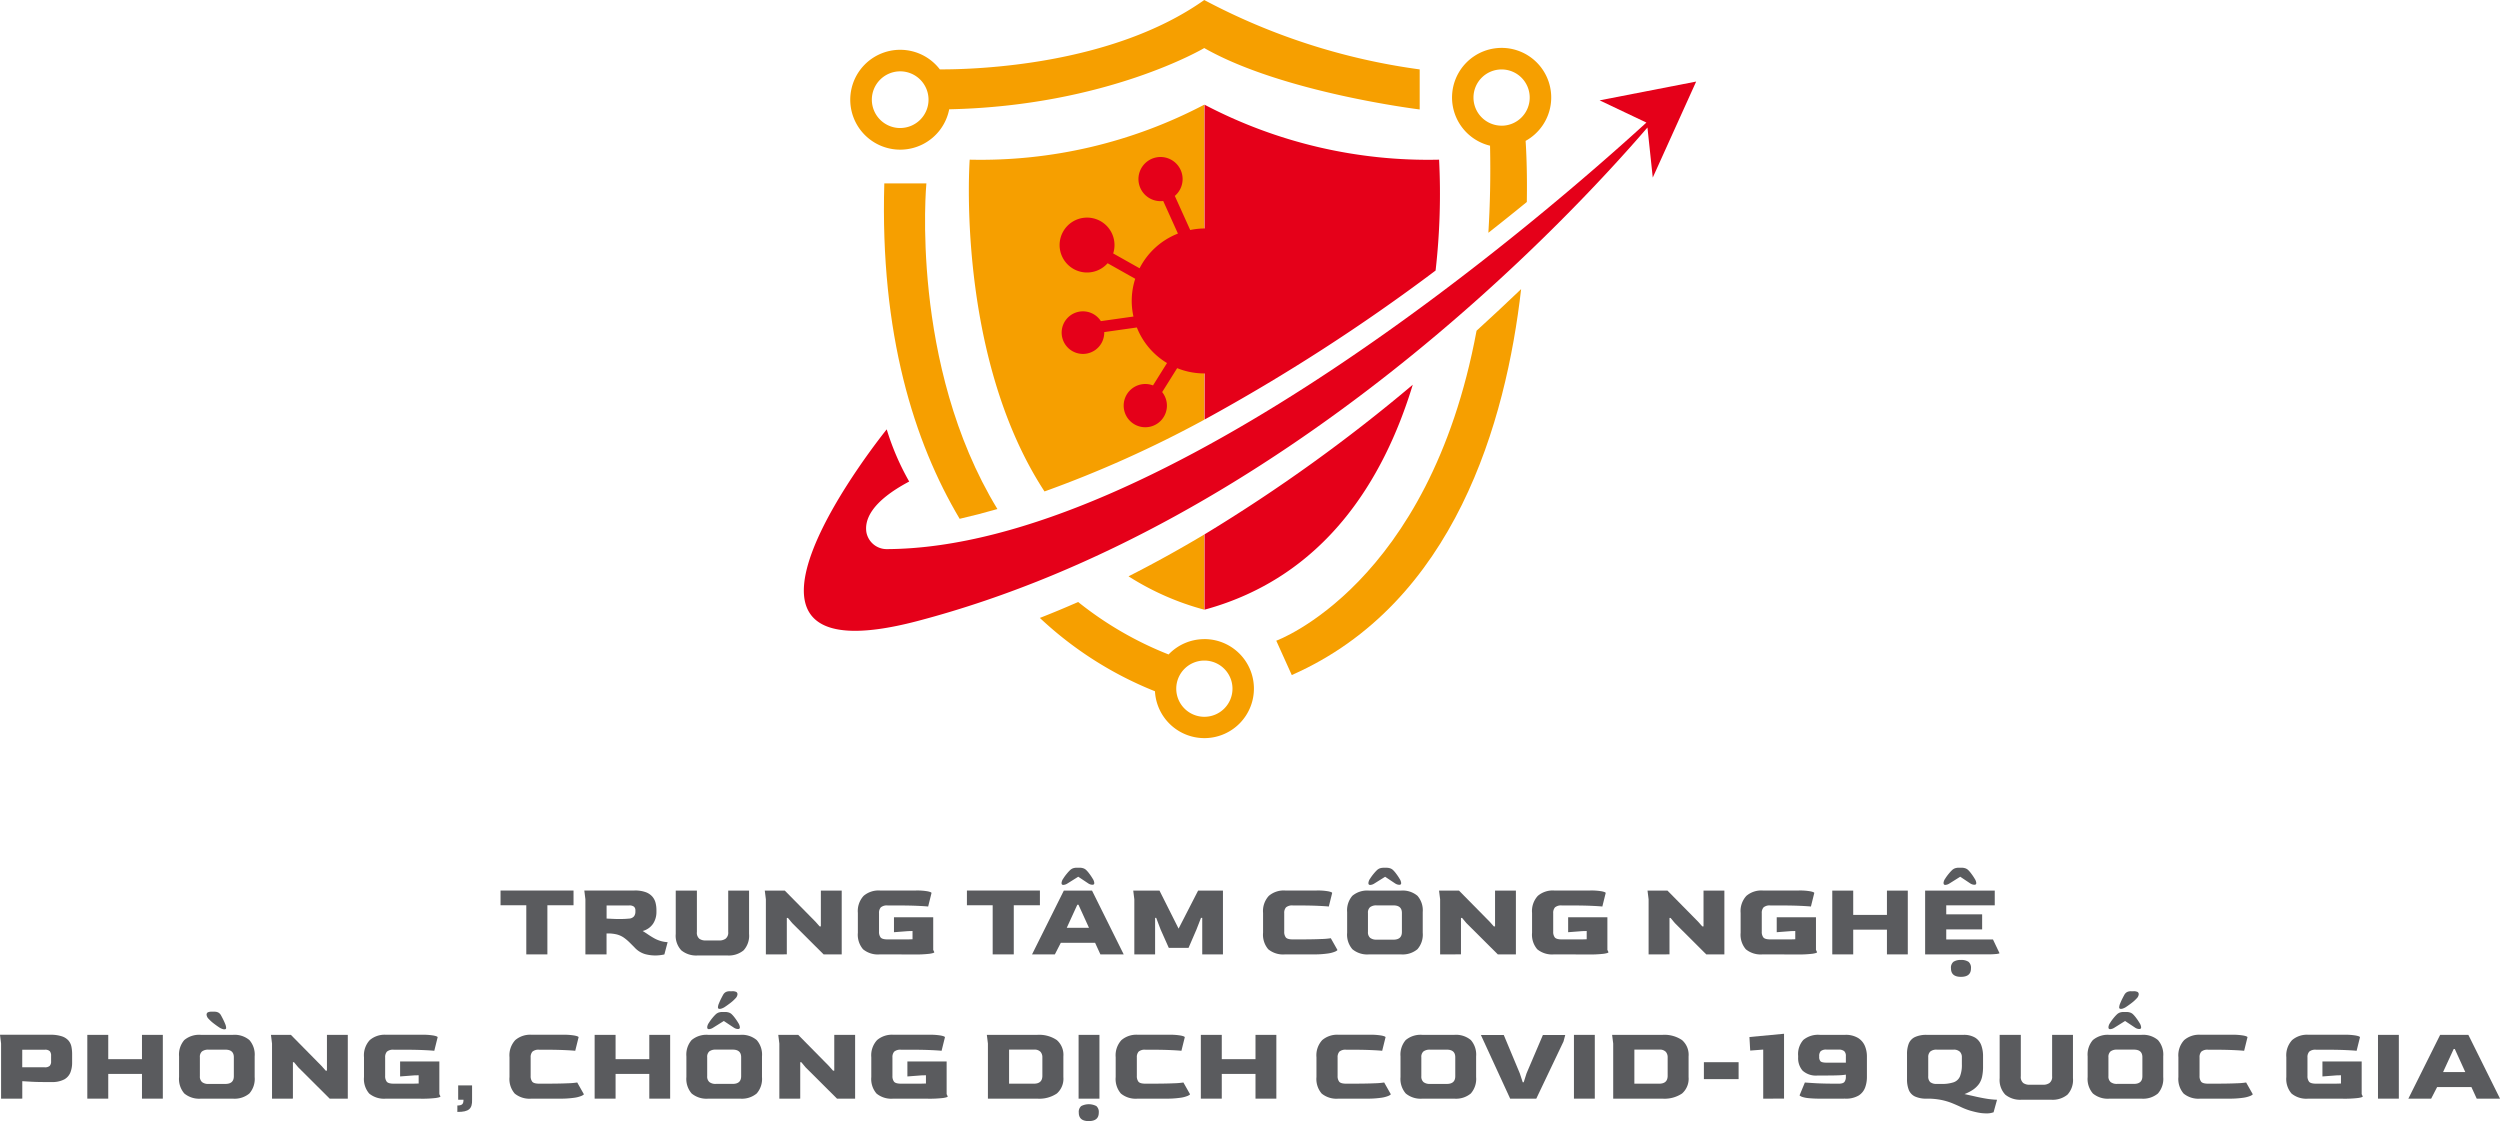 <svg xmlns="http://www.w3.org/2000/svg" width="203.835" height="91.408" viewBox="0 0 203.835 91.408"><g transform="translate(65.541 0)"><g transform="translate(38.518 3.915)"><path d="M1621.637,216.438a4.043,4.043,0,1,0-2.9.392c.055,2.516,0,4.877-.136,7.1q1.593-1.252,3.135-2.51C1621.779,218.862,1621.679,217.057,1621.637,216.438Zm-1.958-1.241a2.292,2.292,0,1,1,2.292-2.292A2.292,2.292,0,0,1,1619.679,215.2Z" transform="translate(-1601.307 -208.866)" fill="#f69f00"/><path d="M1448.094,467.3l1.264,2.8c13.291-5.852,17.468-20.683,18.7-31.466q-1.776,1.7-3.633,3.392C1460.567,462.787,1448.094,467.3,1448.094,467.3Z" transform="translate(-1448.094 -418.976)" fill="#f69f00"/></g><g transform="translate(13.453 8.536)"><path d="M1174.254,262.889a39.211,39.211,0,0,1-19.125,4.483s-1.167,15.92,6.1,27.051a93.657,93.657,0,0,0,13.027-5.849Z" transform="translate(-1155.06 -262.889)" fill="#f69f00"/><path d="M1313.448,678.713v-6.13q-3.039,1.817-6.174,3.41A22.144,22.144,0,0,0,1313.448,678.713Z" transform="translate(-1294.254 -637.539)" fill="#f69f00"/></g><path d="M1070.847,163.1c-7.513,5.325-18.6,5.665-21.557,5.656a4.071,4.071,0,1,0,.762,3.253c12.857-.272,20.795-4.994,20.795-4.994,6.379,3.642,17.566,5.007,17.566,5.007v-3.265A52.307,52.307,0,0,1,1070.847,163.1Zm-24.792,10.437a2.311,2.311,0,1,1,2.312-2.311A2.311,2.311,0,0,1,1046.055,173.535Z" transform="translate(-1038.201 -163.098)" fill="#f69f00"/><g transform="translate(6.529 14.951)"><path d="M1236.158,739.938a4.026,4.026,0,0,0-2.917,1.25,28.565,28.565,0,0,1-7.376-4.279c-1.033.459-2.074.89-3.12,1.3a29.866,29.866,0,0,0,9.385,5.98,4.037,4.037,0,1,0,4.029-4.254Zm0,6.332a2.292,2.292,0,1,1,2.292-2.292A2.292,2.292,0,0,1,1236.158,746.27Z" transform="translate(-1210.031 -702.778)" fill="#f69f00"/><path d="M1083.373,364.441c-7.185-11.8-5.79-26.553-5.79-26.553h-3.431c-.356,12.283,2.429,21.1,6.144,27.35Q1081.83,364.886,1083.373,364.441Z" transform="translate(-1074.121 -337.888)" fill="#f69f00"/></g><path d="M1070.541,240.845l-7.872,1.532,3.815,1.812c-7.928,7.241-39.427,34.664-61.916,34.778a1.683,1.683,0,0,1-1.682-1.38c-.155-1.007.387-2.484,3.49-4.131a20.854,20.854,0,0,1-1.832-4.254s-16.765,20.7,2.517,15.626c29.869-7.853,53.076-32.761,59.508-40.237l.433,4.082Z" transform="translate(-997.787 -234.195)" fill="#e50019"/><path d="M1379.718,548.17c9.776-2.663,14.609-10.555,16.977-18.341a134.05,134.05,0,0,1-16.977,12.2Z" transform="translate(-1347.048 -498.46)" fill="#e50019"/><path d="M1272.919,267.372a39.215,39.215,0,0,1-19.125-4.483v10.093h-.023a5.879,5.879,0,0,0-1.144.125l-1.256-2.78a1.8,1.8,0,1,0-1.324.42,1.818,1.818,0,0,0,.378-.007l1.2,2.658a5.927,5.927,0,0,0-3.126,2.829l-2.152-1.211a2.238,2.238,0,1,0-.455.8l2.251,1.267a5.856,5.856,0,0,0-.144,3.078l-2.657.375a1.736,1.736,0,1,0,.275.932c0-.013,0-.026,0-.039l2.66-.376a5.921,5.921,0,0,0,2.458,2.9l-1.142,1.825a1.763,1.763,0,1,0,.747.544l1.223-1.953a5.888,5.888,0,0,0,2.213.432h.023v3.758a155.376,155.376,0,0,0,18.834-12.148A55.161,55.161,0,0,0,1272.919,267.372Z" transform="translate(-1221.125 -254.353)" fill="#e50019"/></g><g transform="translate(0 70.749)"><g transform="translate(40.806 0)"><path d="M710.724,1017.13v-4.006h-2.1v-1.2h5.951v1.2h-2.131v4.006Z" transform="translate(-708.619 -1010.064)" fill="#5a5b5e"/><path d="M794.275,1017.218a3.21,3.21,0,0,1-.787-.111,1.881,1.881,0,0,1-.858-.544l-.371-.371a3.741,3.741,0,0,0-.509-.433,1.79,1.79,0,0,0-.553-.252,3.018,3.018,0,0,0-.778-.084h-.071v1.707h-1.724v-4.493l-.089-.716h4.094a2.548,2.548,0,0,1,.915.137,1.32,1.32,0,0,1,.54.363,1.252,1.252,0,0,1,.261.508,2.383,2.383,0,0,1,.071.575v.168a1.723,1.723,0,0,1-.27.951,1.472,1.472,0,0,1-.853.6q.221.133.42.27t.456.287a2.6,2.6,0,0,0,.544.243,2.382,2.382,0,0,0,.42.093c.112.012.177.018.195.018l-.265,1q-.106.026-.323.057A3.288,3.288,0,0,1,794.275,1017.218Zm-2.9-2.971q.221,0,.429-.009t.376-.026a.561.561,0,0,0,.411-.19.63.63,0,0,0,.11-.376v-.1a.4.4,0,0,0-.11-.3.584.584,0,0,0-.4-.106h-1.839v1.07c.147.006.31.013.486.022S791.192,1014.247,791.375,1014.247Z" transform="translate(-781.7 -1010.064)" fill="#5a5b5e"/><path d="M877.483,1017.313a1.923,1.923,0,0,1-1.34-.416,1.741,1.741,0,0,1-.456-1.344v-3.529h1.725v3.369a.638.638,0,0,0,.2.557.858.858,0,0,0,.5.141h1.141a.85.85,0,0,0,.5-.146.626.626,0,0,0,.212-.553v-3.369h1.7v3.529a1.763,1.763,0,0,1-.447,1.344,1.9,1.9,0,0,1-1.34.416Z" transform="translate(-861.397 -1010.159)" fill="#5a5b5e"/><path d="M960.656,1017.225v-4.492l-.089-.708H962.2l2.494,2.529.345.389h.1v-2.919h1.7v5.2h-1.477l-2.565-2.556-.345-.416h-.089v2.971Z" transform="translate(-939.017 -1010.159)" fill="#5a5b5e"/><path d="M1051.067,1017.13a1.9,1.9,0,0,1-1.37-.416,1.819,1.819,0,0,1-.425-1.344v-1.618a1.826,1.826,0,0,1,.469-1.393,1.87,1.87,0,0,1,1.326-.438h2.954a4.93,4.93,0,0,1,.933.066q.323.066.323.137l-.274,1.105q-.221-.027-.862-.057t-1.614-.031h-.822a.77.77,0,0,0-.562.155.668.668,0,0,0-.146.473v1.512a.74.74,0,0,0,.128.464q.128.164.579.164h.716q.407,0,.734,0t.575-.013v-.672l-.354.009-1.159.089v-1.22h3.2v2.662l.088.186q0,.071-.372.128a9.365,9.365,0,0,1-1.256.058Z" transform="translate(-1020.133 -1010.064)" fill="#5a5b5e"/><path d="M1155.277,1017.13v-4.006h-2.1v-1.2h5.951v1.2h-2.131v4.006Z" transform="translate(-1115.146 -1010.064)" fill="#5a5b5e"/><path d="M1215.308,997.276l2.591-5.2h2.3l2.582,5.2h-1.9l-.433-.947h-2.794l-.486.947Zm2.405-5.819a.719.719,0,0,1,.137-.358,3.75,3.75,0,0,1,.305-.416,3.137,3.137,0,0,1,.265-.287.716.716,0,0,1,.221-.137.973.973,0,0,1,.345-.049h.177a.945.945,0,0,1,.345.053.628.628,0,0,1,.212.133,2.3,2.3,0,0,1,.252.292,4.385,4.385,0,0,1,.283.42.746.746,0,0,1,.128.349c0,.1-.056.148-.168.141a.64.64,0,0,1-.318-.106l-.822-.548-.876.548a.692.692,0,0,1-.336.119C1217.764,991.615,1217.713,991.563,1217.713,991.457Zm.425,3.652h1.813l-.858-1.884H1219Z" transform="translate(-1171.967 -990.21)" fill="#5a5b5e"/><path d="M1311.855,1017.225v-4.492l-.088-.708h2.14l1.557,3.1,1.591-3.1h2.026v5.2h-1.689v-2.98h-.1l-.371.955-.646,1.495h-1.609L1314,1015.2l-.362-.955h-.089v2.98Z" transform="translate(-1260.175 -1010.159)" fill="#5a5b5e"/><path d="M1437.312,1017.13a1.9,1.9,0,0,1-1.371-.416,1.819,1.819,0,0,1-.425-1.344v-1.618a1.827,1.827,0,0,1,.469-1.393,1.87,1.87,0,0,1,1.327-.438h2.583a4.926,4.926,0,0,1,.932.066q.323.066.323.137l-.274,1.105q-.221-.027-.862-.057t-1.614-.031h-.451a.77.77,0,0,0-.562.155.669.669,0,0,0-.146.473v1.512a.738.738,0,0,0,.128.464q.128.164.579.164h.363q1.264,0,1.928-.031a5.945,5.945,0,0,0,.8-.066l.54.955c0,.03-.061.074-.182.133a2.4,2.4,0,0,1-.61.159,7.694,7.694,0,0,1-1.189.071Z" transform="translate(-1373.339 -1010.064)" fill="#5a5b5e"/><path d="M1517.437,997.276a1.894,1.894,0,0,1-1.366-.42,1.809,1.809,0,0,1-.429-1.34v-1.689a1.812,1.812,0,0,1,.424-1.327,1.881,1.881,0,0,1,1.371-.424h2.582a1.869,1.869,0,0,1,1.357.424,1.8,1.8,0,0,1,.429,1.327v1.689a1.8,1.8,0,0,1-.433,1.34,1.886,1.886,0,0,1-1.353.42Zm.609-1.2h1.371q.69,0,.69-.628V993.9q0-.619-.69-.619h-1.371a.836.836,0,0,0-.53.142.577.577,0,0,0-.177.478v1.548a.592.592,0,0,0,.177.477A.8.8,0,0,0,1518.046,996.073Zm-.671-4.616a.723.723,0,0,1,.137-.358,3.733,3.733,0,0,1,.305-.416,3.17,3.17,0,0,1,.265-.287.713.713,0,0,1,.221-.137.976.976,0,0,1,.345-.049h.177a.943.943,0,0,1,.345.053.63.63,0,0,1,.213.133,2.31,2.31,0,0,1,.252.292,4.479,4.479,0,0,1,.283.42.749.749,0,0,1,.129.349c0,.1-.056.148-.168.141a.64.64,0,0,1-.318-.106l-.822-.548-.876.548a.693.693,0,0,1-.336.119C1517.424,991.615,1517.375,991.563,1517.375,991.457Z" transform="translate(-1446.61 -990.21)" fill="#5a5b5e"/><path d="M1603.3,1017.225v-4.492l-.088-.708h1.627l2.494,2.529.345.389h.1v-2.919h1.7v5.2h-1.476l-2.565-2.556-.345-.416H1605v2.971Z" transform="translate(-1526.687 -1010.159)" fill="#5a5b5e"/><path d="M1693.707,1017.13a1.907,1.907,0,0,1-1.371-.416,1.821,1.821,0,0,1-.424-1.344v-1.618a1.827,1.827,0,0,1,.469-1.393,1.87,1.87,0,0,1,1.326-.438h2.954a4.927,4.927,0,0,1,.932.066q.323.066.323.137l-.274,1.105q-.221-.027-.862-.057t-1.614-.031h-.822a.77.77,0,0,0-.562.155.67.67,0,0,0-.146.473v1.512a.738.738,0,0,0,.128.464q.128.164.579.164h.716q.407,0,.734,0t.574-.013v-.672l-.354.009-1.159.089v-1.22h3.2v2.662l.088.186q0,.071-.371.128a9.369,9.369,0,0,1-1.255.058Z" transform="translate(-1607.803 -1010.064)" fill="#5a5b5e"/><path d="M1802.1,1017.225v-4.492l-.088-.708h1.627l2.494,2.529.345.389h.1v-2.919h1.7v5.2H1806.8l-2.564-2.556-.345-.416h-.088v2.971Z" transform="translate(-1708.489 -1010.159)" fill="#5a5b5e"/><path d="M1892.515,1017.13a1.905,1.905,0,0,1-1.371-.416,1.82,1.82,0,0,1-.425-1.344v-1.618a1.826,1.826,0,0,1,.469-1.393,1.871,1.871,0,0,1,1.326-.438h2.954a4.934,4.934,0,0,1,.933.066q.323.066.323.137l-.274,1.105q-.221-.027-.863-.057t-1.614-.031h-.822a.77.77,0,0,0-.562.155.668.668,0,0,0-.146.473v1.512a.737.737,0,0,0,.128.464q.128.164.579.164h.716q.407,0,.734,0t.574-.013v-.672l-.354.009-1.158.089v-1.22h3.2v2.662l.089.186q0,.071-.372.128a9.377,9.377,0,0,1-1.256.058Z" transform="translate(-1789.605 -1010.064)" fill="#5a5b5e"/><path d="M1978.082,1017.225v-5.2h1.707v1.981h2.75v-1.981h1.7v5.2h-1.7v-2.016h-2.75v2.016Z" transform="translate(-1869.495 -1010.159)" fill="#5a5b5e"/><path d="M2066.578,997.276v-5.2h5.677v1.2H2068.3v.734h2.927v1.229H2068.3v.822h3.811l.531,1.114c0,.024-.08.046-.239.067a7.324,7.324,0,0,1-.822.031Zm1.5-5.819a.719.719,0,0,1,.137-.358,3.659,3.659,0,0,1,.305-.416,3.122,3.122,0,0,1,.265-.287.722.722,0,0,1,.221-.137.98.98,0,0,1,.345-.049h.177a.945.945,0,0,1,.345.053.644.644,0,0,1,.213.133,2.31,2.31,0,0,1,.251.292,4.277,4.277,0,0,1,.283.42.747.747,0,0,1,.129.349c0,.1-.057.148-.168.141a.64.64,0,0,1-.319-.106l-.822-.548-.875.548a.693.693,0,0,1-.336.119Q2068.081,991.616,2068.081,991.457Zm1.42,7.65q-.812,0-.812-.692a.618.618,0,0,1,.2-.534,1.029,1.029,0,0,1,.607-.149,1.043,1.043,0,0,1,.623.149.633.633,0,0,1,.2.534Q2070.321,999.107,2069.5,999.107Z" transform="translate(-1950.421 -990.21)" fill="#5a5b5e"/></g><g transform="translate(0 10.073)"><path d="M231.661,1154.638v-4.492l-.088-.717h4.095a2.882,2.882,0,0,1,.951.129,1.217,1.217,0,0,1,.539.345,1.114,1.114,0,0,1,.239.5,3.094,3.094,0,0,1,.057.606v.7a2.175,2.175,0,0,1-.137.783,1.133,1.133,0,0,1-.5.575,2.1,2.1,0,0,1-1.057.217h-.61q-.557,0-1.039-.027t-.721-.044v1.424Zm1.725-2.556h1.831a.569.569,0,0,0,.407-.115.51.51,0,0,0,.115-.371v-.451a.555.555,0,0,0-.106-.376.535.535,0,0,0-.407-.12h-1.839Z" transform="translate(-231.573 -1145.883)" fill="#5a5b5e"/><path d="M314.8,1154.733v-5.2h1.707v1.981h2.75v-1.981h1.7v5.2h-1.7v-2.016h-2.75v2.016Z" transform="translate(-307.681 -1145.978)" fill="#5a5b5e"/><path d="M404.058,1134.5a1.9,1.9,0,0,1-1.366-.42,1.81,1.81,0,0,1-.429-1.34v-1.689a1.811,1.811,0,0,1,.424-1.327,1.88,1.88,0,0,1,1.371-.424h2.582a1.869,1.869,0,0,1,1.358.424,1.8,1.8,0,0,1,.429,1.327v1.689a1.8,1.8,0,0,1-.433,1.34,1.883,1.883,0,0,1-1.353.42Zm.61-1.2h1.371q.69,0,.69-.628v-1.547q0-.619-.69-.619h-1.371a.842.842,0,0,0-.531.141.578.578,0,0,0-.177.478v1.547a.592.592,0,0,0,.177.478A.8.8,0,0,0,404.668,1133.3Zm1.433-4.581a.947.947,0,0,0-.084-.323q-.084-.208-.19-.415t-.168-.314a.555.555,0,0,0-.2-.19.688.688,0,0,0-.332-.066h-.186a.7.7,0,0,0-.341.057.215.215,0,0,0-.093.2.539.539,0,0,0,.172.332,3.089,3.089,0,0,0,.416.376q.243.186.473.336a1.067,1.067,0,0,0,.225.106.42.42,0,0,0,.217.026A.109.109,0,0,0,406.1,1128.717Z" transform="translate(-387.663 -1125.745)" fill="#5a5b5e"/><path d="M489.918,1154.733v-4.492l-.088-.708h1.627l2.494,2.529.345.389h.1v-2.918h1.7v5.2h-1.477l-2.565-2.556-.345-.416h-.088v2.971Z" transform="translate(-467.739 -1145.978)" fill="#5a5b5e"/><path d="M580.33,1154.638a1.905,1.905,0,0,1-1.371-.416,1.819,1.819,0,0,1-.424-1.344v-1.619a1.826,1.826,0,0,1,.469-1.393,1.87,1.87,0,0,1,1.326-.438h2.954a4.951,4.951,0,0,1,.933.067q.323.066.323.137l-.274,1.105q-.221-.027-.862-.057t-1.614-.031h-.822a.771.771,0,0,0-.562.155.669.669,0,0,0-.146.473v1.512a.737.737,0,0,0,.128.464q.128.164.579.164h.716q.407,0,.734,0c.218,0,.41-.007.575-.014v-.672l-.354.009-1.159.088v-1.22h3.2v2.662l.089.186q0,.071-.372.128a9.37,9.37,0,0,1-1.256.058Z" transform="translate(-548.857 -1145.883)" fill="#5a5b5e"/><g transform="translate(41.541)"><path d="M719.007,1154.638a1.906,1.906,0,0,1-1.371-.416,1.819,1.819,0,0,1-.424-1.344v-1.619a1.827,1.827,0,0,1,.469-1.393,1.87,1.87,0,0,1,1.327-.438h2.582a4.95,4.95,0,0,1,.933.067q.323.066.323.137l-.274,1.105q-.221-.027-.862-.057t-1.614-.031h-.451a.771.771,0,0,0-.562.155.669.669,0,0,0-.146.473v1.512a.736.736,0,0,0,.128.464q.128.164.579.164h.363q1.265,0,1.928-.031a5.893,5.893,0,0,0,.8-.066l.54.955c0,.03-.061.074-.181.133a2.412,2.412,0,0,1-.61.159,7.682,7.682,0,0,1-1.189.071Z" transform="translate(-717.212 -1145.883)" fill="#5a5b5e"/><path d="M798.371,1154.733v-5.2h1.707v1.981h2.75v-1.981h1.7v5.2h-1.7v-2.016h-2.75v2.016Z" transform="translate(-791.429 -1145.978)" fill="#5a5b5e"/><path d="M887.629,1116.727a1.9,1.9,0,0,1-1.367-.42,1.809,1.809,0,0,1-.429-1.34v-1.689a1.809,1.809,0,0,1,.425-1.326,1.878,1.878,0,0,1,1.371-.425h2.582a1.868,1.868,0,0,1,1.357.425,1.8,1.8,0,0,1,.429,1.326v1.689a1.8,1.8,0,0,1-.433,1.34,1.884,1.884,0,0,1-1.353.42Zm-.1-5.819a.725.725,0,0,1,.137-.359,3.83,3.83,0,0,1,.3-.415,3.194,3.194,0,0,1,.265-.287.713.713,0,0,1,.221-.137.97.97,0,0,1,.345-.049h.177a.932.932,0,0,1,.345.053.616.616,0,0,1,.212.133,2.316,2.316,0,0,1,.252.292,4.37,4.37,0,0,1,.283.42.75.75,0,0,1,.128.349c0,.1-.056.148-.168.141a.635.635,0,0,1-.318-.106l-.822-.548-.876.548a.7.7,0,0,1-.336.119Q887.532,1111.067,887.532,1110.908Zm.708,4.616h1.371q.69,0,.69-.628v-1.547q0-.62-.69-.619h-1.371a.841.841,0,0,0-.531.141.579.579,0,0,0-.177.478v1.547a.593.593,0,0,0,.177.477A.8.8,0,0,0,888.239,1115.524Zm.168-6.244a.933.933,0,0,1,.084-.323q.084-.208.19-.416t.168-.314a.561.561,0,0,1,.2-.191.7.7,0,0,1,.332-.066h.185a.707.707,0,0,1,.341.058.215.215,0,0,1,.093.2.537.537,0,0,1-.173.331,3.055,3.055,0,0,1-.416.376q-.243.185-.473.336a1.071,1.071,0,0,1-.226.106.425.425,0,0,1-.217.027A.109.109,0,0,1,888.408,1109.281Z" transform="translate(-871.41 -1107.972)" fill="#5a5b5e"/><path d="M973.49,1154.733v-4.492l-.088-.708h1.627l2.494,2.529.345.389h.1v-2.918h1.7v5.2h-1.477l-2.565-2.556-.345-.416h-.088v2.971Z" transform="translate(-951.488 -1145.978)" fill="#5a5b5e"/><path d="M1063.9,1154.638a1.9,1.9,0,0,1-1.371-.416,1.818,1.818,0,0,1-.425-1.344v-1.619a1.826,1.826,0,0,1,.469-1.393,1.869,1.869,0,0,1,1.326-.438h2.954a4.949,4.949,0,0,1,.933.067q.323.066.323.137l-.274,1.105q-.221-.027-.862-.057t-1.614-.031h-.823a.771.771,0,0,0-.562.155.669.669,0,0,0-.146.473v1.512a.736.736,0,0,0,.128.464q.128.164.579.164h.716q.406,0,.734,0c.218,0,.409-.007.575-.014v-.672l-.354.009-1.159.088v-1.22h3.2v2.662l.089.186q0,.071-.372.128a9.367,9.367,0,0,1-1.256.058Z" transform="translate(-1032.605 -1145.883)" fill="#5a5b5e"/><path d="M1172.3,1154.733v-4.492l-.088-.708h4.1a2.554,2.554,0,0,1,1.605.424,1.592,1.592,0,0,1,.535,1.327v1.689a1.605,1.605,0,0,1-.531,1.34,2.568,2.568,0,0,1-1.61.42Zm1.725-1.22h2.025q.681,0,.69-.628v-1.53a.664.664,0,0,0-.151-.438.672.672,0,0,0-.539-.181h-2.025Z" transform="translate(-1133.292 -1145.978)" fill="#5a5b5e"/><path d="M1259.676,1154.733v-5.2h1.7v5.2Zm.828,1.831q-.813,0-.812-.692a.619.619,0,0,1,.2-.535,1.346,1.346,0,0,1,1.23,0,.631.631,0,0,1,.2.535Q1261.323,1156.564,1260.5,1156.564Z" transform="translate(-1213.275 -1145.978)" fill="#5a5b5e"/><path d="M1296.828,1154.638a1.9,1.9,0,0,1-1.371-.416,1.819,1.819,0,0,1-.425-1.344v-1.619a1.828,1.828,0,0,1,.469-1.393,1.87,1.87,0,0,1,1.327-.438h2.582a4.953,4.953,0,0,1,.933.067q.322.066.323.137l-.274,1.105q-.221-.027-.862-.057t-1.614-.031h-.451a.772.772,0,0,0-.562.155.669.669,0,0,0-.146.473v1.512a.736.736,0,0,0,.128.464q.128.164.579.164h.362q1.265,0,1.928-.031a5.908,5.908,0,0,0,.8-.066l.539.955c0,.03-.06.074-.181.133a2.412,2.412,0,0,1-.61.159,7.682,7.682,0,0,1-1.189.071Z" transform="translate(-1245.607 -1145.883)" fill="#5a5b5e"/><path d="M1376.192,1154.733v-5.2h1.707v1.981h2.75v-1.981h1.7v5.2h-1.7v-2.016h-2.75v2.016Z" transform="translate(-1319.824 -1145.978)" fill="#5a5b5e"/><path d="M1488.193,1154.638a1.906,1.906,0,0,1-1.371-.416,1.821,1.821,0,0,1-.424-1.344v-1.619a1.826,1.826,0,0,1,.469-1.393,1.87,1.87,0,0,1,1.326-.438h2.582a4.951,4.951,0,0,1,.933.067c.215.044.323.09.323.137l-.274,1.105q-.221-.027-.862-.057t-1.614-.031h-.451a.771.771,0,0,0-.562.155.67.67,0,0,0-.146.473v1.512a.738.738,0,0,0,.128.464q.128.164.579.164h.363q1.265,0,1.928-.031a5.913,5.913,0,0,0,.8-.066l.539.955c0,.03-.06.074-.181.133a2.413,2.413,0,0,1-.611.159,7.68,7.68,0,0,1-1.189.071Z" transform="translate(-1420.603 -1145.883)" fill="#5a5b5e"/><path d="M1568.317,1154.733a1.9,1.9,0,0,1-1.366-.42,1.81,1.81,0,0,1-.429-1.34v-1.689a1.812,1.812,0,0,1,.424-1.327,1.883,1.883,0,0,1,1.371-.424h2.583a1.872,1.872,0,0,1,1.358.424,1.8,1.8,0,0,1,.429,1.327v1.689a1.8,1.8,0,0,1-.433,1.34,1.885,1.885,0,0,1-1.353.42Zm.61-1.2h1.37q.69,0,.69-.628v-1.547q0-.619-.69-.619h-1.37a.838.838,0,0,0-.53.142.576.576,0,0,0-.177.478v1.547a.592.592,0,0,0,.177.477A.8.8,0,0,0,1568.927,1153.53Z" transform="translate(-1493.874 -1145.978)" fill="#5a5b5e"/><path d="M1645.522,1154.828l-2.388-5.191H1645l1.308,3.131.239.725h.079l.23-.725,1.335-3.131h1.822l-.142.531-2.22,4.66Z" transform="translate(-1563.933 -1146.073)" fill="#5a5b5e"/><path d="M1731.839,1154.733v-5.2h1.7v5.2Z" transform="translate(-1645.05 -1145.978)" fill="#5a5b5e"/><path d="M1768.318,1154.733v-4.492l-.089-.708h4.1a2.553,2.553,0,0,1,1.6.424,1.591,1.591,0,0,1,.535,1.327v1.689a1.605,1.605,0,0,1-.531,1.34,2.57,2.57,0,0,1-1.609.42Zm1.725-1.22h2.025q.681,0,.69-.628v-1.53a.664.664,0,0,0-.15-.438.673.673,0,0,0-.539-.181h-2.025Z" transform="translate(-1678.328 -1145.978)" fill="#5a5b5e"/><path d="M1855.695,1176.966v-1.38h2.83v1.38Z" transform="translate(-1758.311 -1169.803)" fill="#5a5b5e"/><path d="M1900.24,1153.786v-4l-1.061.08-.062-1.105,2.821-.265v5.288Z" transform="translate(-1798.019 -1145.031)" fill="#5a5b5e"/><path d="M1947.349,1154.733a8.961,8.961,0,0,1-.955-.04,2.322,2.322,0,0,1-.518-.1.661.661,0,0,1-.226-.124l.434-1.052q.212.018.867.057t1.875.04c.259,0,.424-.053.495-.159a.668.668,0,0,0,.106-.38v-.2a4.208,4.208,0,0,1-.548.053q-.363.017-.946.018h-.787a1.627,1.627,0,0,1-1.251-.4,1.554,1.554,0,0,1-.359-1.079v-.124a1.734,1.734,0,0,1,.425-1.3,1.89,1.89,0,0,1,1.353-.411h2.043a1.927,1.927,0,0,1,1.07.257,1.424,1.424,0,0,1,.553.654,2.192,2.192,0,0,1,.163.84v1.689a2.468,2.468,0,0,1-.146.853,1.3,1.3,0,0,1-.53.655,2.032,2.032,0,0,1-1.11.252Zm.539-2.936h1.539v-.531a.526.526,0,0,0-.137-.407.69.69,0,0,0-.464-.124h-.964a.668.668,0,0,0-.491.132.58.58,0,0,0-.119.4v.071a.508.508,0,0,0,.1.34Q1947.455,1151.8,1947.888,1151.8Z" transform="translate(-1840.467 -1145.978)" fill="#5a5b5e"/><path d="M2050.952,1154.733a2.2,2.2,0,0,1-.974-.177,1.009,1.009,0,0,1-.5-.531,2.312,2.312,0,0,1-.146-.875v-2.043a2.309,2.309,0,0,1,.141-.862,1.013,1.013,0,0,1,.5-.531,2.19,2.19,0,0,1,.982-.181h2.962a1.776,1.776,0,0,1,.968.225,1.222,1.222,0,0,1,.5.619,2.6,2.6,0,0,1,.146.906v.805a3.9,3.9,0,0,1-.079.858,1.656,1.656,0,0,1-.252.588,2.02,2.02,0,0,1-.465.455,3.5,3.5,0,0,1-.717.372l.474.106c.162.035.332.074.509.115q.7.15,1.092.195t.579.044l-.283,1.026-.195.053a1.651,1.651,0,0,1-.4.035,3.4,3.4,0,0,1-.615-.057q-.314-.057-.712-.172a5.385,5.385,0,0,1-.716-.278q-.345-.164-.734-.323a5.217,5.217,0,0,0-.885-.265A5.679,5.679,0,0,0,2050.952,1154.733Zm.813-1.2h.362a3.017,3.017,0,0,0,1-.132.874.874,0,0,0,.522-.482,2.516,2.516,0,0,0,.155-.987v-.574a.618.618,0,0,0-.164-.451.709.709,0,0,0-.526-.168h-1.344a.779.779,0,0,0-.544.155.607.607,0,0,0-.164.464v1.547a.632.632,0,0,0,.158.477A.794.794,0,0,0,2051.766,1153.53Z" transform="translate(-1935.386 -1145.978)" fill="#5a5b5e"/><path d="M2139.422,1154.821a1.922,1.922,0,0,1-1.34-.416,1.739,1.739,0,0,1-.456-1.344v-3.528h1.725v3.369a.639.639,0,0,0,.2.557.861.861,0,0,0,.5.141h1.14a.853.853,0,0,0,.5-.146.627.627,0,0,0,.212-.552v-3.369h1.7v3.528a1.762,1.762,0,0,1-.447,1.344,1.9,1.9,0,0,1-1.34.416Z" transform="translate(-2016.127 -1145.978)" fill="#5a5b5e"/><path d="M2223.268,1116.727a1.894,1.894,0,0,1-1.366-.42,1.809,1.809,0,0,1-.429-1.34v-1.689a1.811,1.811,0,0,1,.424-1.326,1.88,1.88,0,0,1,1.371-.425h2.582a1.868,1.868,0,0,1,1.358.425,1.8,1.8,0,0,1,.428,1.326v1.689a1.8,1.8,0,0,1-.433,1.34,1.884,1.884,0,0,1-1.353.42Zm-.1-5.819a.719.719,0,0,1,.137-.359,3.781,3.781,0,0,1,.3-.415,3.162,3.162,0,0,1,.266-.287.716.716,0,0,1,.221-.137.972.972,0,0,1,.345-.049h.177a.936.936,0,0,1,.345.053.616.616,0,0,1,.212.133,2.286,2.286,0,0,1,.252.292,4.338,4.338,0,0,1,.283.42.747.747,0,0,1,.128.349q0,.151-.167.141a.636.636,0,0,1-.319-.106l-.822-.548-.875.548a.7.7,0,0,1-.336.119Q2223.17,1111.067,2223.17,1110.908Zm.708,4.616h1.37q.691,0,.69-.628v-1.547q0-.62-.69-.619h-1.37a.844.844,0,0,0-.531.141.579.579,0,0,0-.177.478v1.547a.593.593,0,0,0,.177.477A.805.805,0,0,0,2223.878,1115.524Zm.168-6.244a.927.927,0,0,1,.084-.323q.084-.208.19-.416t.168-.314a.56.56,0,0,1,.2-.191.7.7,0,0,1,.332-.066h.186a.7.7,0,0,1,.34.058.215.215,0,0,1,.093.2.536.536,0,0,1-.172.331,3.03,3.03,0,0,1-.416.376c-.162.124-.32.236-.473.336a1.071,1.071,0,0,1-.225.106.424.424,0,0,1-.216.027A.109.109,0,0,1,2224.045,1109.281Z" transform="translate(-2092.8 -1107.972)" fill="#5a5b5e"/><path d="M2309.8,1154.638a1.906,1.906,0,0,1-1.371-.416,1.82,1.82,0,0,1-.424-1.344v-1.619a1.828,1.828,0,0,1,.469-1.393,1.87,1.87,0,0,1,1.327-.438h2.582a4.953,4.953,0,0,1,.933.067q.322.066.322.137l-.273,1.105q-.222-.027-.863-.057t-1.614-.031h-.451a.769.769,0,0,0-.561.155.666.666,0,0,0-.146.473v1.512a.742.742,0,0,0,.128.464q.129.164.58.164h.363q1.265,0,1.927-.031a5.887,5.887,0,0,0,.8-.066l.54.955c0,.03-.06.074-.181.133a2.417,2.417,0,0,1-.61.159,7.679,7.679,0,0,1-1.189.071Z" transform="translate(-2171.933 -1145.883)" fill="#5a5b5e"/><path d="M2412.67,1154.638a1.9,1.9,0,0,1-1.371-.416,1.817,1.817,0,0,1-.425-1.344v-1.619a1.828,1.828,0,0,1,.469-1.393,1.871,1.871,0,0,1,1.327-.438h2.953a4.947,4.947,0,0,1,.933.067c.216.044.323.09.323.137l-.274,1.105q-.222-.027-.863-.057t-1.614-.031h-.822a.77.77,0,0,0-.562.155.663.663,0,0,0-.146.473v1.512a.738.738,0,0,0,.128.464c.085.109.279.164.58.164h.716q.406,0,.734,0c.218,0,.409-.007.574-.014v-.672l-.354.009-1.158.088v-1.22h3.2v2.662l.088.186c0,.047-.124.09-.371.128a9.378,9.378,0,0,1-1.256.058Z" transform="translate(-2266.002 -1145.883)" fill="#5a5b5e"/><path d="M2498.237,1154.733v-5.2h1.7v5.2Z" transform="translate(-2345.891 -1145.978)" fill="#5a5b5e"/><path d="M2527.183,1154.733l2.592-5.2h2.3l2.582,5.2h-1.9l-.433-.946h-2.794l-.487.946Zm2.83-2.166h1.813l-.858-1.884h-.088Z" transform="translate(-2372.361 -1145.978)" fill="#5a5b5e"/></g><g transform="translate(37.289 7.673)"><path d="M668.71,1197.671v1.173c.021.719-.244,1-1.2.991v-.523c.4-.007.5-.119.5-.468h-.433v-1.173Z" transform="translate(-667.509 -1197.671)" fill="#5a5b5e"/></g></g></g></svg>